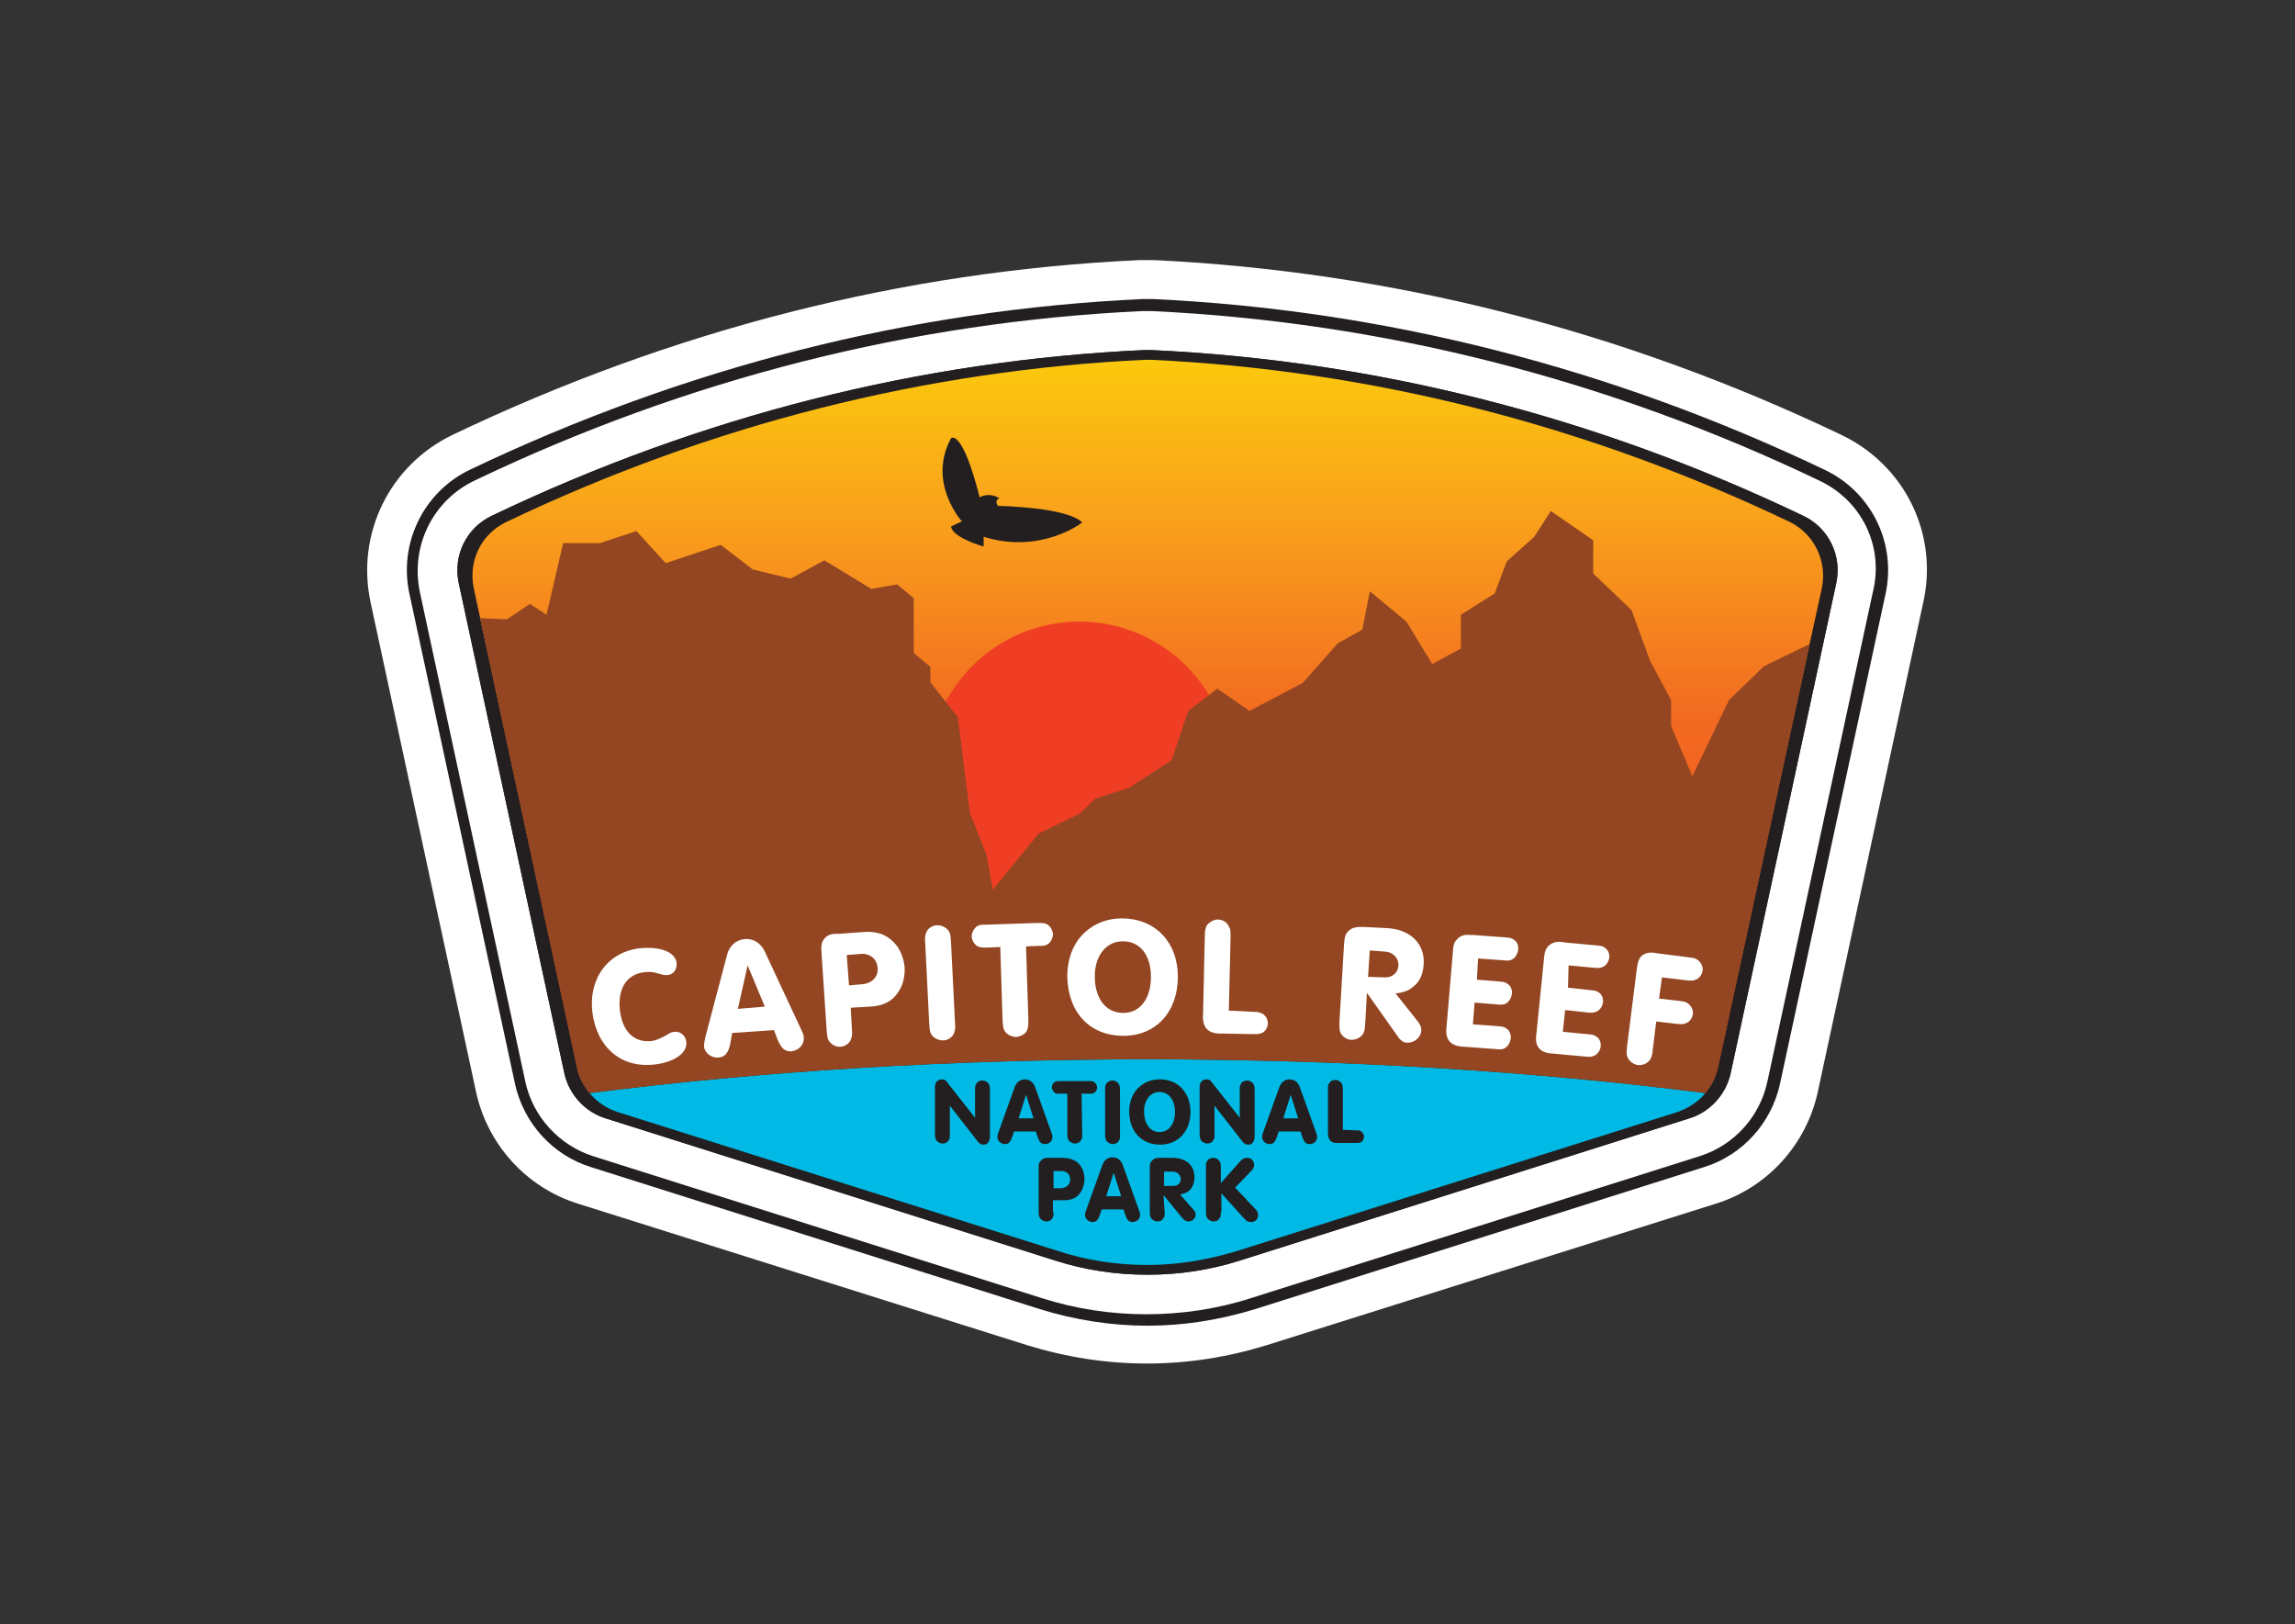 <?xml version="1.0" encoding="utf-8"?>
<!-- Generator: Adobe Illustrator 26.5.0, SVG Export Plug-In . SVG Version: 6.00 Build 0)  -->
<svg version="1.1" id="Layer_1" xmlns="http://www.w3.org/2000/svg" xmlns:xlink="http://www.w3.org/1999/xlink" x="0px" y="0px"
	 viewBox="0 0 400.6 283.5" style="enable-background:new 0 0 400.6 283.5;" xml:space="preserve">
<rect x="0" y="0" width="400.6" height="283.5" fill="#333333" stroke="none"/>
<style type="text/css">
	.st0{fill:#231F20;}
	.st1{fill:#FFFFFF;}
	.st2{fill:url(#SVGID_1_);}
	.st3{fill:#00BAE5;}
	.st4{fill:#EF3E23;}
	.st5{fill:#934621;}
</style>
<path class="st0" d="M320,79c-37.9-18.1-77.8-28.2-118.6-30.1c-0.4,0-0.7,0-1.1,0s-0.7,0-1.1,0c-40.8,1.9-80.7,12-118.6,30.1
	C71,83.6,65.8,94,68.1,104.5l18.4,85.4c1.7,8,7.7,14.6,15.5,17l78.4,24.7c6.5,2,13.2,3.1,19.9,3.1c6.7,0,13.4-1,19.9-3.1l78.4-24.7
	c7.8-2.5,13.8-9,15.5-17l18.4-85.4C334.7,94,329.6,83.6,320,79L320,79z M200.3,225.8c-5.8,0-11.6-0.9-17.2-2.7l-78.4-24.8
	c-4.8-1.5-8.5-5.5-9.5-10.5l-18.4-85.4c-1.4-6.4,1.8-12.9,7.7-15.7c36.8-17.6,75.6-27.4,115.2-29.3c0.2,0,0.5,0,0.7,0
	c0.2,0,0.5,0,0.7,0c39.6,1.9,78.4,11.7,115.2,29.3c5.9,2.8,9,9.3,7.7,15.7L305.4,188c-1.1,4.9-4.7,8.9-9.5,10.5l-78.4,24.8
	C211.9,224.9,206.1,225.8,200.3,225.8L200.3,225.8z"/>
<path class="st1" d="M317.6,83.9c-37.2-17.8-76.4-27.7-116.5-29.6c-0.3,0-0.6,0-0.9,0c-0.3,0-0.6,0-0.9,0
	c-40.1,1.9-79.3,11.8-116.5,29.6c-7.3,3.5-11.2,11.5-9.5,19.5l18.4,85.4c1.3,6.1,5.9,11.1,11.8,13l78.4,24.8
	c6,1.9,12.1,2.8,18.2,2.8c6.1,0,12.3-0.9,18.2-2.8l78.4-24.8c6-1.9,10.5-6.9,11.8-13l18.4-85.4C328.9,95.4,325,87.4,317.6,83.9
	L317.6,83.9z M320.5,101.9l-18.4,85.4c-0.8,3.7-3.6,6.8-7.2,7.9l-78.4,24.8c-5.3,1.7-10.7,2.5-16.2,2.5s-10.9-0.8-16.2-2.5
	l-78.4-24.8c-3.6-1.1-6.4-4.2-7.2-7.9l-18.4-85.4C79,97,81.4,92.1,85.9,90c36.4-17.4,74.7-27.1,113.9-28.9c0.2,0,0.4,0,0.6,0
	s0.4,0,0.5,0C240,62.9,278.3,72.6,314.7,90C319.2,92.1,321.6,97,320.5,101.9L320.5,101.9z M317.6,83.9
	c-37.2-17.8-76.4-27.7-116.5-29.6c-0.3,0-0.6,0-0.9,0c-0.3,0-0.6,0-0.9,0c-40.1,1.9-79.3,11.8-116.5,29.6
	c-7.3,3.5-11.2,11.5-9.5,19.5l18.4,85.4c1.3,6.1,5.9,11.1,11.8,13l78.4,24.8c6,1.9,12.1,2.8,18.2,2.8c6.1,0,12.3-0.9,18.2-2.8
	l78.4-24.8c6-1.9,10.5-6.9,11.8-13l18.4-85.4C328.9,95.4,325,87.4,317.6,83.9L317.6,83.9z M320.5,101.9l-18.4,85.4
	c-0.8,3.7-3.6,6.8-7.2,7.9l-78.4,24.8c-5.3,1.7-10.7,2.5-16.2,2.5s-10.9-0.8-16.2-2.5l-78.4-24.8c-3.6-1.1-6.4-4.2-7.2-7.9
	l-18.4-85.4C79,97,81.4,92.1,85.9,90c36.4-17.4,74.7-27.1,113.9-28.9c0.2,0,0.4,0,0.6,0s0.4,0,0.5,0C240,62.9,278.3,72.6,314.7,90
	C319.2,92.1,321.6,97,320.5,101.9L320.5,101.9z M317.6,83.9c-37.2-17.8-76.4-27.7-116.5-29.6c-0.3,0-0.6,0-0.9,0c-0.3,0-0.6,0-0.9,0
	c-40.1,1.9-79.3,11.8-116.5,29.6c-7.3,3.5-11.2,11.5-9.5,19.5l18.4,85.4c1.3,6.1,5.9,11.1,11.8,13l78.4,24.8
	c6,1.9,12.1,2.8,18.2,2.8c6.1,0,12.3-0.9,18.2-2.8l78.4-24.8c6-1.9,10.5-6.9,11.8-13l18.4-85.4C328.9,95.4,325,87.4,317.6,83.9
	L317.6,83.9z M320.5,101.9l-18.4,85.4c-0.8,3.7-3.6,6.8-7.2,7.9l-78.4,24.8c-5.3,1.7-10.7,2.5-16.2,2.5s-10.9-0.8-16.2-2.5
	l-78.4-24.8c-3.6-1.1-6.4-4.2-7.2-7.9l-18.4-85.4C79,97,81.4,92.1,85.9,90c36.4-17.4,74.7-27.1,113.9-28.9c0.2,0,0.4,0,0.6,0
	s0.4,0,0.5,0C240,62.9,278.3,72.6,314.7,90C319.2,92.1,321.6,97,320.5,101.9L320.5,101.9z M317.6,83.9
	c-37.2-17.8-76.4-27.7-116.5-29.6c-0.3,0-0.6,0-0.9,0c-0.3,0-0.6,0-0.9,0c-40.1,1.9-79.3,11.8-116.5,29.6
	c-7.3,3.5-11.2,11.5-9.5,19.5l18.4,85.4c1.3,6.1,5.9,11.1,11.8,13l78.4,24.8c6,1.9,12.1,2.8,18.2,2.8c6.1,0,12.3-0.9,18.2-2.8
	l78.4-24.8c6-1.9,10.5-6.9,11.8-13l18.4-85.4C328.9,95.4,325,87.4,317.6,83.9L317.6,83.9z M320.5,101.9l-18.4,85.4
	c-0.8,3.7-3.6,6.8-7.2,7.9l-78.4,24.8c-5.3,1.7-10.7,2.5-16.2,2.5s-10.9-0.8-16.2-2.5l-78.4-24.8c-3.6-1.1-6.4-4.2-7.2-7.9
	l-18.4-85.4C79,97,81.4,92.1,85.9,90c36.4-17.4,74.7-27.1,113.9-28.9c0.2,0,0.4,0,0.6,0s0.4,0,0.5,0C240,62.9,278.3,72.6,314.7,90
	C319.2,92.1,321.6,97,320.5,101.9L320.5,101.9z M321.4,75.9c-38.3-18.3-78.6-28.5-119.9-30.5c-0.4,0-0.9,0-1.3,0s-0.8,0-1.3,0
	c-41.3,1.9-81.6,12.2-119.9,30.5c-11,5.3-16.9,17.3-14.3,29.3l18.4,85.4c2,9.2,8.8,16.7,17.8,19.5l78.4,24.7
	c6.8,2.1,13.8,3.2,20.9,3.2c7.1,0,14.1-1.1,20.9-3.2l78.4-24.7c9-2.8,15.8-10.3,17.8-19.5l18.4-85.4
	C338.4,93.2,332.5,81.2,321.4,75.9L321.4,75.9z M329.1,103.8l-18.4,85.4c-1.5,6.8-6.5,12.4-13.2,14.5l-78.4,24.8
	c-6.2,1.9-12.5,2.9-18.8,2.9s-12.7-1-18.8-2.9l-78.4-24.8c-6.7-2.1-11.7-7.7-13.2-14.5l-18.4-85.4C69.5,94.9,73.9,85.9,82,82
	c37.5-17.9,76.9-27.9,117.3-29.8c0.3,0,0.6,0,1,0s0.6,0,1,0C241.6,54.1,281,64.1,318.5,82C326.7,85.9,331.1,94.9,329.1,103.8
	L329.1,103.8z M317.6,83.9c-37.2-17.8-76.4-27.7-116.5-29.6c-0.3,0-0.6,0-0.9,0c-0.3,0-0.6,0-0.9,0c-40.1,1.9-79.3,11.8-116.5,29.6
	c-7.3,3.5-11.2,11.5-9.5,19.5l18.4,85.4c1.3,6.1,5.9,11.1,11.8,13l78.4,24.8c6,1.9,12.1,2.8,18.2,2.8c6.1,0,12.3-0.9,18.2-2.8
	l78.4-24.8c6-1.9,10.5-6.9,11.8-13l18.4-85.4C328.9,95.4,325,87.4,317.6,83.9L317.6,83.9z M320.5,101.9l-18.4,85.4
	c-0.8,3.7-3.6,6.8-7.2,7.9l-78.4,24.8c-5.3,1.7-10.7,2.5-16.2,2.5s-10.9-0.8-16.2-2.5l-78.4-24.8c-3.6-1.1-6.4-4.2-7.2-7.9
	l-18.4-85.4C79,97,81.4,92.1,85.9,90c36.4-17.4,74.7-27.1,113.9-28.9c0.2,0,0.4,0,0.6,0s0.4,0,0.5,0C240,62.9,278.3,72.6,314.7,90
	C319.2,92.1,321.6,97,320.5,101.9L320.5,101.9z"/>
<path class="st0" d="M320.5,101.9l-18.4,85.4c-0.8,3.7-3.6,6.8-7.2,7.9l-78.4,24.8c-5.3,1.7-10.7,2.5-16.2,2.5s-10.9-0.8-16.2-2.5
	l-78.4-24.8c-3.6-1.1-6.4-4.2-7.2-7.9l-18.4-85.4C79,97,81.4,92.1,85.9,90c36.4-17.4,74.7-27.1,113.9-28.9c0.2,0,0.4,0,0.6,0
	s0.4,0,0.5,0C240,62.9,278.3,72.6,314.7,90C319.2,92.1,321.6,97,320.5,101.9L320.5,101.9z"/>
<linearGradient id="SVGID_1_" gradientUnits="userSpaceOnUse" x1="200.281" y1="95.198" x2="200.281" y2="223.26" gradientTransform="matrix(1 0 0 -1 0 286)">
	<stop  offset="0" style="stop-color:#EF4423"/>
	<stop  offset="0.51" style="stop-color:#F26A21"/>
	<stop  offset="0.77" style="stop-color:#F99E1C"/>
	<stop  offset="1" style="stop-color:#FBC90D"/>
</linearGradient>
<path class="st2" d="M318,102.7l-2.1,9.6l-16,73.9c-0.4,1.7-1.1,3.2-2.2,4.5c-29.7-3.8-62.7-5.9-97.4-5.9s-67.7,2.1-97.4,5.9
	c-1.1-1.3-1.9-2.8-2.2-4.5l-16.9-78.4l-1.1-5.1c-1-4.8,1.3-9.5,5.7-11.6c35.6-17,73.2-26.5,111.5-28.3c0.2,0,0.4,0,0.5,0
	s0.4,0,0.5,0c38.3,1.8,75.9,11.3,111.5,28.3C316.7,93.2,319,98,318,102.7L318,102.7z"/>
<path class="st3" d="M297.7,190.8c-1.3,1.5-2.9,2.6-4.9,3.3l-76.7,24.2c-5.2,1.6-10.5,2.5-15.8,2.5c-5.3,0-10.7-0.8-15.8-2.5
	l-76.7-24.2c-1.9-0.6-3.6-1.8-4.9-3.3c29.7-3.8,62.7-5.9,97.4-5.9S268,187,297.7,190.8L297.7,190.8z"/>
<circle class="st4" cx="188.4" cy="134.9" r="26.4"/>
<path class="st5" d="M315.9,112.4l-16,73.9c-0.4,1.7-1.1,3.2-2.2,4.5c-29.7-3.8-62.7-5.9-97.4-5.9s-67.7,2.1-97.4,5.9
	c-1.1-1.3-1.9-2.8-2.2-4.5l-16.9-78.4l4.7,0.2l4-2.7l2.9,1.9l2.9-12.5h6.4l6.4-2.1l5.1,5.6l9.6-3.2l5.6,4.3l6.6,1.6l5.9-3.2l8.2,5
	l4.5-0.8l2.9,2.4v9.6l2.9,2.4v2.7l4.8,6.1l2.1,16.7l2.9,7.3l1.1,6.1l8-9.8l7.2-3.5l2.7-2.6l5.9-1.9l7.4-4.8l2.9-8.6l5.1-3.9l5.6,3.9
	l9.3-4.9l6.1-6.9l4.3-2.4l1.3-6.7l6.4,5.3l4.5,7.4l5-2.7v-5.9l5.9-3.7l2.1-5.6l4.8-4.3l2.9-4.5l7.4,5.1v5.8l6.7,6.4l3.2,8.8l3.7,6.9
	v4.5l3.7,8.8l6.4-13.3l6.1-5.9L315.9,112.4L315.9,112.4z"/>
<path class="st0" d="M174.2,88.3c0,0,12.1,0.2,14.7,2.9c0,0-7.1,5.6-17.2,2.5v1.7c0,0-5.4-1.5-5.7-3.5l1.9-0.9c0,0-6.1-6.7-1.9-14.5
	c0,0,1.9-1.9,5,10.3c0,0,1.6-1,3.5,0.2C174.4,86.9,173.5,87.3,174.2,88.3L174.2,88.3z"/>
<g>
	<path class="st0" d="M165.8,198c0,0.6,0,0.7-0.2,1c-0.2,0.4-0.6,0.6-1.1,0.6c-0.4,0-0.9-0.3-1.1-0.6c-0.1-0.3-0.2-0.4-0.2-1v-8.3
		c0-0.8,0.5-1.3,1.2-1.3c0.4,0,0.7,0.1,1,0.6l4.8,6.1v-4.9c0-0.6,0-0.7,0.2-1c0.2-0.4,0.6-0.6,1.1-0.6c0.5,0,0.9,0.3,1.1,0.6
		c0.1,0.3,0.2,0.4,0.2,1v8.1c0,0.5-0.1,0.8-0.3,1.1c-0.2,0.3-0.5,0.4-0.8,0.4c-0.3,0-0.6-0.1-0.8-0.3c-0.1-0.1-0.2-0.2-0.5-0.6
		l-4.6-5.9V198L165.8,198z"/>
	<path class="st0" d="M177,197.5l-0.3,0.9c-0.3,0.9-0.6,1.3-1.3,1.3c-0.7,0-1.3-0.6-1.3-1.2c0-0.3,0-0.4,0.2-0.9l2.8-7.8
		c0.3-0.9,1-1.4,1.8-1.4s1.5,0.5,1.8,1.4l2.8,7.8c0.2,0.5,0.2,0.6,0.2,0.9c0,0.7-0.6,1.2-1.3,1.2c-0.7,0-1-0.4-1.3-1.3l-0.3-0.9H177
		L177,197.5z M179.1,191.1l-1.3,4.1h2.6L179.1,191.1L179.1,191.1z"/>
	<path class="st0" d="M188.9,198c0,0.6,0,0.7-0.2,1c-0.2,0.4-0.6,0.6-1.1,0.6c-0.4,0-0.9-0.3-1.1-0.6c-0.1-0.3-0.2-0.4-0.2-1v-7.1
		h-1.2c-0.5,0-0.7,0-0.9-0.1c-0.3-0.2-0.6-0.6-0.6-1s0.2-0.8,0.6-1c0.3-0.1,0.4-0.1,0.9-0.1h4.9c0.5,0,0.7,0,0.9,0.1
		c0.3,0.2,0.6,0.6,0.6,1s-0.2,0.8-0.6,1c-0.3,0.1-0.4,0.1-0.9,0.1h-1.2L188.9,198L188.9,198z"/>
	<path class="st0" d="M192.9,190.2c0-0.6,0-0.7,0.2-1c0.2-0.4,0.6-0.6,1.1-0.6c0.5,0,0.9,0.3,1.1,0.6c0.1,0.3,0.2,0.4,0.2,1v7.9
		c0,0.6,0,0.7-0.2,1c-0.2,0.4-0.6,0.6-1.1,0.6c-0.4,0-0.9-0.3-1.1-0.6c-0.1-0.3-0.2-0.4-0.2-1V190.2z"/>
	<path class="st0" d="M207.8,194.1c0,3.4-2.2,5.7-5.3,5.7c-3.2,0-5.4-2.3-5.4-5.8c0-1.7,0.6-3.3,1.8-4.3c1-0.9,2.2-1.3,3.6-1.3
		C205.6,188.4,207.8,190.7,207.8,194.1L207.8,194.1z M199.7,194c0,2.2,1.1,3.6,2.7,3.6s2.7-1.4,2.7-3.5c0-2.1-1.1-3.5-2.7-3.5
		S199.7,192,199.7,194z"/>
	<path class="st0" d="M212,198c0,0.6,0,0.7-0.2,1c-0.2,0.4-0.6,0.6-1.1,0.6c-0.4,0-0.9-0.3-1.1-0.6c-0.1-0.3-0.2-0.4-0.2-1v-8.3
		c0-0.8,0.5-1.3,1.2-1.3c0.4,0,0.7,0.1,1,0.6l4.8,6.1v-4.9c0-0.6,0-0.7,0.2-1c0.2-0.4,0.6-0.6,1.1-0.6c0.5,0,0.9,0.3,1.1,0.6
		c0.1,0.3,0.2,0.4,0.2,1v8.1c0,0.5-0.1,0.8-0.3,1.1c-0.2,0.3-0.5,0.4-0.8,0.4c-0.3,0-0.6-0.1-0.8-0.3c-0.1-0.1-0.2-0.2-0.5-0.6
		L212,193V198L212,198z"/>
	<path class="st0" d="M223.2,197.5l-0.3,0.9c-0.3,0.9-0.6,1.3-1.3,1.3c-0.7,0-1.3-0.6-1.3-1.2c0-0.3,0-0.4,0.2-0.9l2.8-7.8
		c0.3-0.9,1-1.4,1.8-1.4s1.5,0.5,1.8,1.4l2.8,7.8c0.2,0.5,0.2,0.6,0.2,0.9c0,0.7-0.6,1.2-1.3,1.2c-0.7,0-1-0.4-1.3-1.3l-0.3-0.9
		H223.2L223.2,197.5z M225.3,191.1l-1.3,4.1h2.6L225.3,191.1L225.3,191.1z"/>
	<path class="st0" d="M236.6,197.3c0.5,0,0.7,0,0.9,0.1c0.3,0.2,0.6,0.6,0.6,1c0,0.4-0.2,0.8-0.6,1c-0.3,0.1-0.4,0.1-0.9,0.1h-2.9
		c-1.4,0.1-1.9-0.5-1.9-1.9v-7.5c0-0.6,0-0.7,0.2-1c0.2-0.4,0.6-0.6,1.1-0.6s0.9,0.3,1.1,0.6c0.1,0.3,0.2,0.4,0.2,1v7.1L236.6,197.3
		L236.6,197.3z"/>
	<path class="st0" d="M183.9,211.6c0,0.6,0,0.7-0.2,1c-0.2,0.4-0.6,0.6-1.1,0.6c-0.4,0-0.9-0.3-1.1-0.6c-0.1-0.3-0.2-0.4-0.2-1v-7.6
		c0-0.8,0-1,0.3-1.3c0.3-0.4,0.7-0.6,1.2-0.6h2.6c1.2,0,2.1,0.3,2.8,0.9c0.7,0.7,1.1,1.7,1.1,2.8c0,0.9-0.3,1.8-0.8,2.5
		c-0.6,0.8-1.5,1.2-2.8,1.2h-1.9V211.6L183.9,211.6z M185.1,207.4c1,0,1.7-0.6,1.7-1.5s-0.6-1.5-1.5-1.5h-1.4v3H185.1L185.1,207.4z"
		/>
	<path class="st0" d="M192.3,211.1L192,212c-0.3,0.9-0.6,1.3-1.3,1.3c-0.7,0-1.3-0.6-1.3-1.2c0-0.3,0-0.4,0.2-0.9l2.8-7.8
		c0.3-0.9,1-1.4,1.8-1.4s1.5,0.5,1.8,1.4l2.8,7.8c0.2,0.5,0.2,0.6,0.2,0.9c0,0.7-0.6,1.2-1.3,1.2c-0.7,0-1-0.4-1.3-1.3l-0.3-0.9
		H192.3L192.3,211.1z M194.4,204.7l-1.3,4.1h2.6L194.4,204.7L194.4,204.7z"/>
	<path class="st0" d="M203.3,211.6c0,0.6,0,0.7-0.2,1c-0.2,0.4-0.6,0.6-1.1,0.6c-0.4,0-0.9-0.3-1.1-0.6c-0.1-0.3-0.2-0.4-0.2-1v-7.6
		c0-0.8,0-1,0.3-1.3c0.3-0.4,0.7-0.6,1.2-0.6h2.5c2.3,0,3.8,1.3,3.8,3.4c0,0.9-0.3,1.7-0.8,2.2c-0.4,0.4-0.8,0.6-1.7,0.8l2.1,2.4
		c0.5,0.5,0.6,0.8,0.6,1.1c0,0.7-0.6,1.2-1.3,1.2c-0.4,0-0.7-0.2-1.2-0.8l-3.1-3.8L203.3,211.6L203.3,211.6z M204.8,207
		c0.8,0,1.3-0.5,1.3-1.2c0-0.7-0.6-1.3-1.4-1.3h-1.5v2.5H204.8z"/>
	<path class="st0" d="M213.1,211.6c0,0.6,0,0.7-0.2,1c-0.2,0.4-0.6,0.6-1.1,0.6c-0.4,0-0.9-0.3-1.1-0.6c-0.1-0.3-0.2-0.4-0.2-1v-7.9
		c0-0.6,0-0.7,0.2-1c0.2-0.4,0.6-0.6,1.1-0.6c0.5,0,0.9,0.3,1.1,0.6c0.1,0.3,0.2,0.4,0.2,1v2.8l3.2-3.6c0.6-0.7,0.9-0.8,1.4-0.8
		c0.7,0,1.2,0.5,1.2,1.2c0,0.5-0.1,0.7-0.7,1.3l-2.6,2.7l3.3,3.5c0.6,0.6,0.7,0.8,0.7,1.3c0,0.7-0.5,1.2-1.2,1.2
		c-0.5,0-0.8-0.1-1.4-0.8l-3.8-4.2V211.6L213.1,211.6z"/>
</g>
<g>
	<path class="st1" d="M118.1,168c0.1,1.2-0.5,2.1-1.6,2.2c-0.4,0-0.7,0-1.7-0.3c-0.9-0.3-1.5-0.3-2.4-0.2c-3,0.4-4.6,2.8-4.2,6.6
		c0.4,3.7,2.5,5.8,5.6,5.4c0.7-0.1,1.7-0.5,3-1.3c0.3-0.2,0.7-0.3,1-0.3c1-0.1,1.9,0.7,2,1.8c0.2,1.9-2.1,3.5-5.5,3.9
		c-5.8,0.7-10.1-2.9-10.9-9.1c-0.7-6,2.8-10.6,8.4-11.2C115.4,165.2,117.8,166.2,118.1,168L118.1,168z"/>
	<path class="st1" d="M127.8,180.3l-0.3,1.7c-0.3,1.7-0.9,2.5-2.1,2.6c-1.2,0.1-2.4-0.8-2.5-1.9c0-0.5,0-0.6,0.2-1.6l3.8-14.4
		c0.4-1.6,1.5-2.6,3.1-2.8c1.5-0.1,2.8,0.7,3.5,2.2l6.3,13.5c0.4,0.9,0.5,1,0.5,1.5c0.1,1.2-0.8,2.2-2.1,2.4
		c-1.2,0.1-1.8-0.5-2.5-2.1l-0.6-1.6L127.8,180.3L127.8,180.3z M130.5,168.5l-1.7,7.6l4.7-0.4L130.5,168.5L130.5,168.5z"/>
	<path class="st1" d="M148.7,179.6c0.1,1.1,0,1.3-0.2,1.9c-0.3,0.7-1.1,1.2-1.8,1.2c-0.8,0.1-1.6-0.4-2-1c-0.3-0.5-0.3-0.8-0.4-1.8
		l-0.9-13.5c-0.1-1.4,0-1.7,0.3-2.3c0.5-0.7,1.1-1.1,2.1-1.1l0.6,0l4-0.3c2.2-0.2,3.8,0.2,5.1,1.3c1.4,1.1,2.2,2.9,2.4,4.8
		c0.1,1.6-0.3,3.3-1.2,4.5c-1,1.5-2.6,2.3-4.8,2.4l-3.4,0.2L148.7,179.6L148.7,179.6z M150.4,171.8c1.8-0.1,2.9-1.3,2.8-2.8
		c-0.1-1.6-1.3-2.6-2.9-2.5l-2.5,0.2l0.4,5.3L150.4,171.8z"/>
	<path class="st1" d="M161.5,164.6c-0.1-1.1,0-1.3,0.2-1.9c0.3-0.7,1.1-1.2,1.9-1.2c0.8,0,1.6,0.4,2,1c0.3,0.5,0.3,0.7,0.4,1.9
		l0.7,14.1c0.1,1.1,0,1.3-0.2,1.9c-0.3,0.7-1.1,1.2-1.9,1.2c-0.8,0-1.6-0.4-2-1c-0.3-0.5-0.3-0.7-0.4-1.9L161.5,164.6L161.5,164.6z"
		/>
	<path class="st1" d="M179.5,177.9c0,1.1,0,1.3-0.2,1.9c-0.3,0.7-1.1,1.1-1.9,1.2c-0.8,0-1.6-0.4-2-1c-0.3-0.5-0.3-0.7-0.4-1.9
		l-0.4-12.8l-2.2,0.1c-1,0-1.2,0-1.7-0.2c-0.6-0.3-1-1-1.1-1.7c0-0.7,0.4-1.4,0.9-1.8c0.5-0.3,0.7-0.3,1.7-0.3l8.8-0.3
		c1,0,1.2,0,1.7,0.2c0.6,0.3,1,1,1.1,1.7c0,0.7-0.4,1.5-0.9,1.8c-0.5,0.3-0.7,0.3-1.7,0.3l-2.1,0.1L179.5,177.9L179.5,177.9z"/>
	<path class="st1" d="M205.6,170.5c0,6.1-3.8,10.3-9.5,10.3c-5.9,0-9.7-4.1-9.8-10.4c0-3.1,1.1-5.9,3.1-7.7c1.8-1.6,4-2.4,6.4-2.4
		C201.6,160.3,205.6,164.4,205.6,170.5L205.6,170.5z M191.1,170.4c0,3.9,1.9,6.4,5,6.4c2.9,0,4.8-2.5,4.8-6.3s-1.9-6.2-4.9-6.2
		C193.1,164.3,191.1,166.8,191.1,170.4L191.1,170.4z"/>
	<path class="st1" d="M218.6,176.6c1,0,1.2,0.1,1.7,0.3c0.6,0.3,1,1,1,1.7c0,0.7-0.4,1.4-1,1.7c-0.5,0.2-0.7,0.2-1.7,0.2l-5.3-0.1
		c-2.4,0.1-3.5-1-3.3-3.5l0.3-13.4c0-1.1,0.1-1.3,0.3-1.9c0.4-0.6,1.2-1.1,2-1.1c0.8,0,1.6,0.5,1.9,1.2c0.3,0.5,0.3,0.8,0.3,1.9
		l-0.3,12.8L218.6,176.6L218.6,176.6z"/>
	<path class="st1" d="M238.3,178.7c-0.1,1.1-0.1,1.3-0.4,1.8c-0.4,0.6-1.2,1-2,1c-0.8,0-1.6-0.6-1.9-1.2c-0.2-0.5-0.2-0.8-0.2-1.9
		l0.8-13.5c0.1-1.4,0.2-1.7,0.6-2.2c0.6-0.7,1.3-0.9,2.3-0.9l0.6,0l4,0.2c4.1,0.2,6.7,2.8,6.4,6.4c-0.1,1.6-0.7,3-1.8,3.8
		c-0.8,0.7-1.5,1-3.1,1.2l3.5,4.4c0.8,1,1,1.4,1,2.1c-0.1,1.2-1.2,2.1-2.4,2.1c-0.8,0-1.3-0.4-2-1.5l-5.1-7.2L238.3,178.7
		L238.3,178.7z M241.6,170.6c1.4,0.1,2.4-0.8,2.5-2c0.1-1.3-0.9-2.4-2.3-2.5l-2.7-0.2l-0.3,4.6L241.6,170.6L241.6,170.6z"/>
	<path class="st1" d="M257.8,171l3.7,0.3c1,0.1,1.2,0.1,1.6,0.4c0.6,0.3,0.9,1.1,0.8,1.8c-0.1,0.7-0.5,1.4-1.1,1.7
		c-0.5,0.2-0.7,0.2-1.7,0.1l-3.7-0.3l-0.3,3.8l4.2,0.3c1,0.1,1.2,0.1,1.6,0.4c0.6,0.3,0.9,1.1,0.8,1.8c-0.1,0.7-0.5,1.4-1.1,1.7
		c-0.5,0.2-0.7,0.2-1.7,0.1l-5.4-0.4c-2.3-0.1-3.3-1.2-3-3.5l1.1-13c0.1-1.3,0.2-1.7,0.7-2.2c0.6-0.7,1.3-0.9,2.3-0.8l0.6,0l5.4,0.4
		c1,0.1,1.2,0.1,1.6,0.4c0.6,0.3,0.9,1.1,0.8,1.8c-0.1,0.7-0.5,1.4-1.1,1.7c-0.5,0.2-0.7,0.2-1.7,0.1l-4.2-0.3L257.8,171L257.8,171z
		"/>
	<path class="st1" d="M273.7,172.4l3.7,0.4c1,0.1,1.2,0.1,1.6,0.4c0.6,0.3,0.9,1.1,0.8,1.8c-0.1,0.7-0.6,1.4-1.2,1.6
		c-0.5,0.2-0.7,0.2-1.7,0.1l-3.7-0.4l-0.4,3.8l4.2,0.4c1,0.1,1.2,0.1,1.6,0.4c0.6,0.3,0.9,1.1,0.8,1.8c-0.1,0.7-0.6,1.4-1.2,1.6
		c-0.5,0.2-0.7,0.2-1.7,0.1l-5.4-0.5c-2.3-0.1-3.3-1.2-2.9-3.6l1.3-12.9c0.1-1.3,0.3-1.7,0.7-2.2c0.6-0.6,1.3-0.9,2.3-0.8l0.6,0.1
		l5.4,0.5c1,0.1,1.2,0.1,1.6,0.4c0.6,0.4,0.9,1.1,0.8,1.8c-0.1,0.7-0.6,1.4-1.2,1.6c-0.5,0.2-0.7,0.2-1.7,0.1l-4.2-0.4L273.7,172.4
		L273.7,172.4z"/>
	<path class="st1" d="M289.6,174.3l3.5,0.4c1,0.1,1.2,0.2,1.6,0.5c0.5,0.4,0.9,1.1,0.8,1.8c-0.1,0.7-0.6,1.4-1.2,1.6
		c-0.5,0.2-0.7,0.2-1.7,0.1l-3.5-0.4l-0.6,4.9c-0.1,1.1-0.2,1.3-0.5,1.8c-0.4,0.6-1.3,1-2.1,0.9c-0.8-0.1-1.5-0.7-1.8-1.3
		c-0.2-0.6-0.2-0.8-0.1-1.9l1.7-13.5c0.2-1.3,0.3-1.7,0.7-2.2c0.6-0.6,1.3-0.8,2.3-0.7l0.6,0.1l5.5,0.7c1,0.1,1.2,0.2,1.6,0.5
		c0.5,0.4,0.9,1.1,0.8,1.8c-0.1,0.7-0.6,1.4-1.2,1.6c-0.5,0.2-0.7,0.2-1.7,0.1l-4.2-0.5L289.6,174.3L289.6,174.3z"/>
</g>
</svg>
